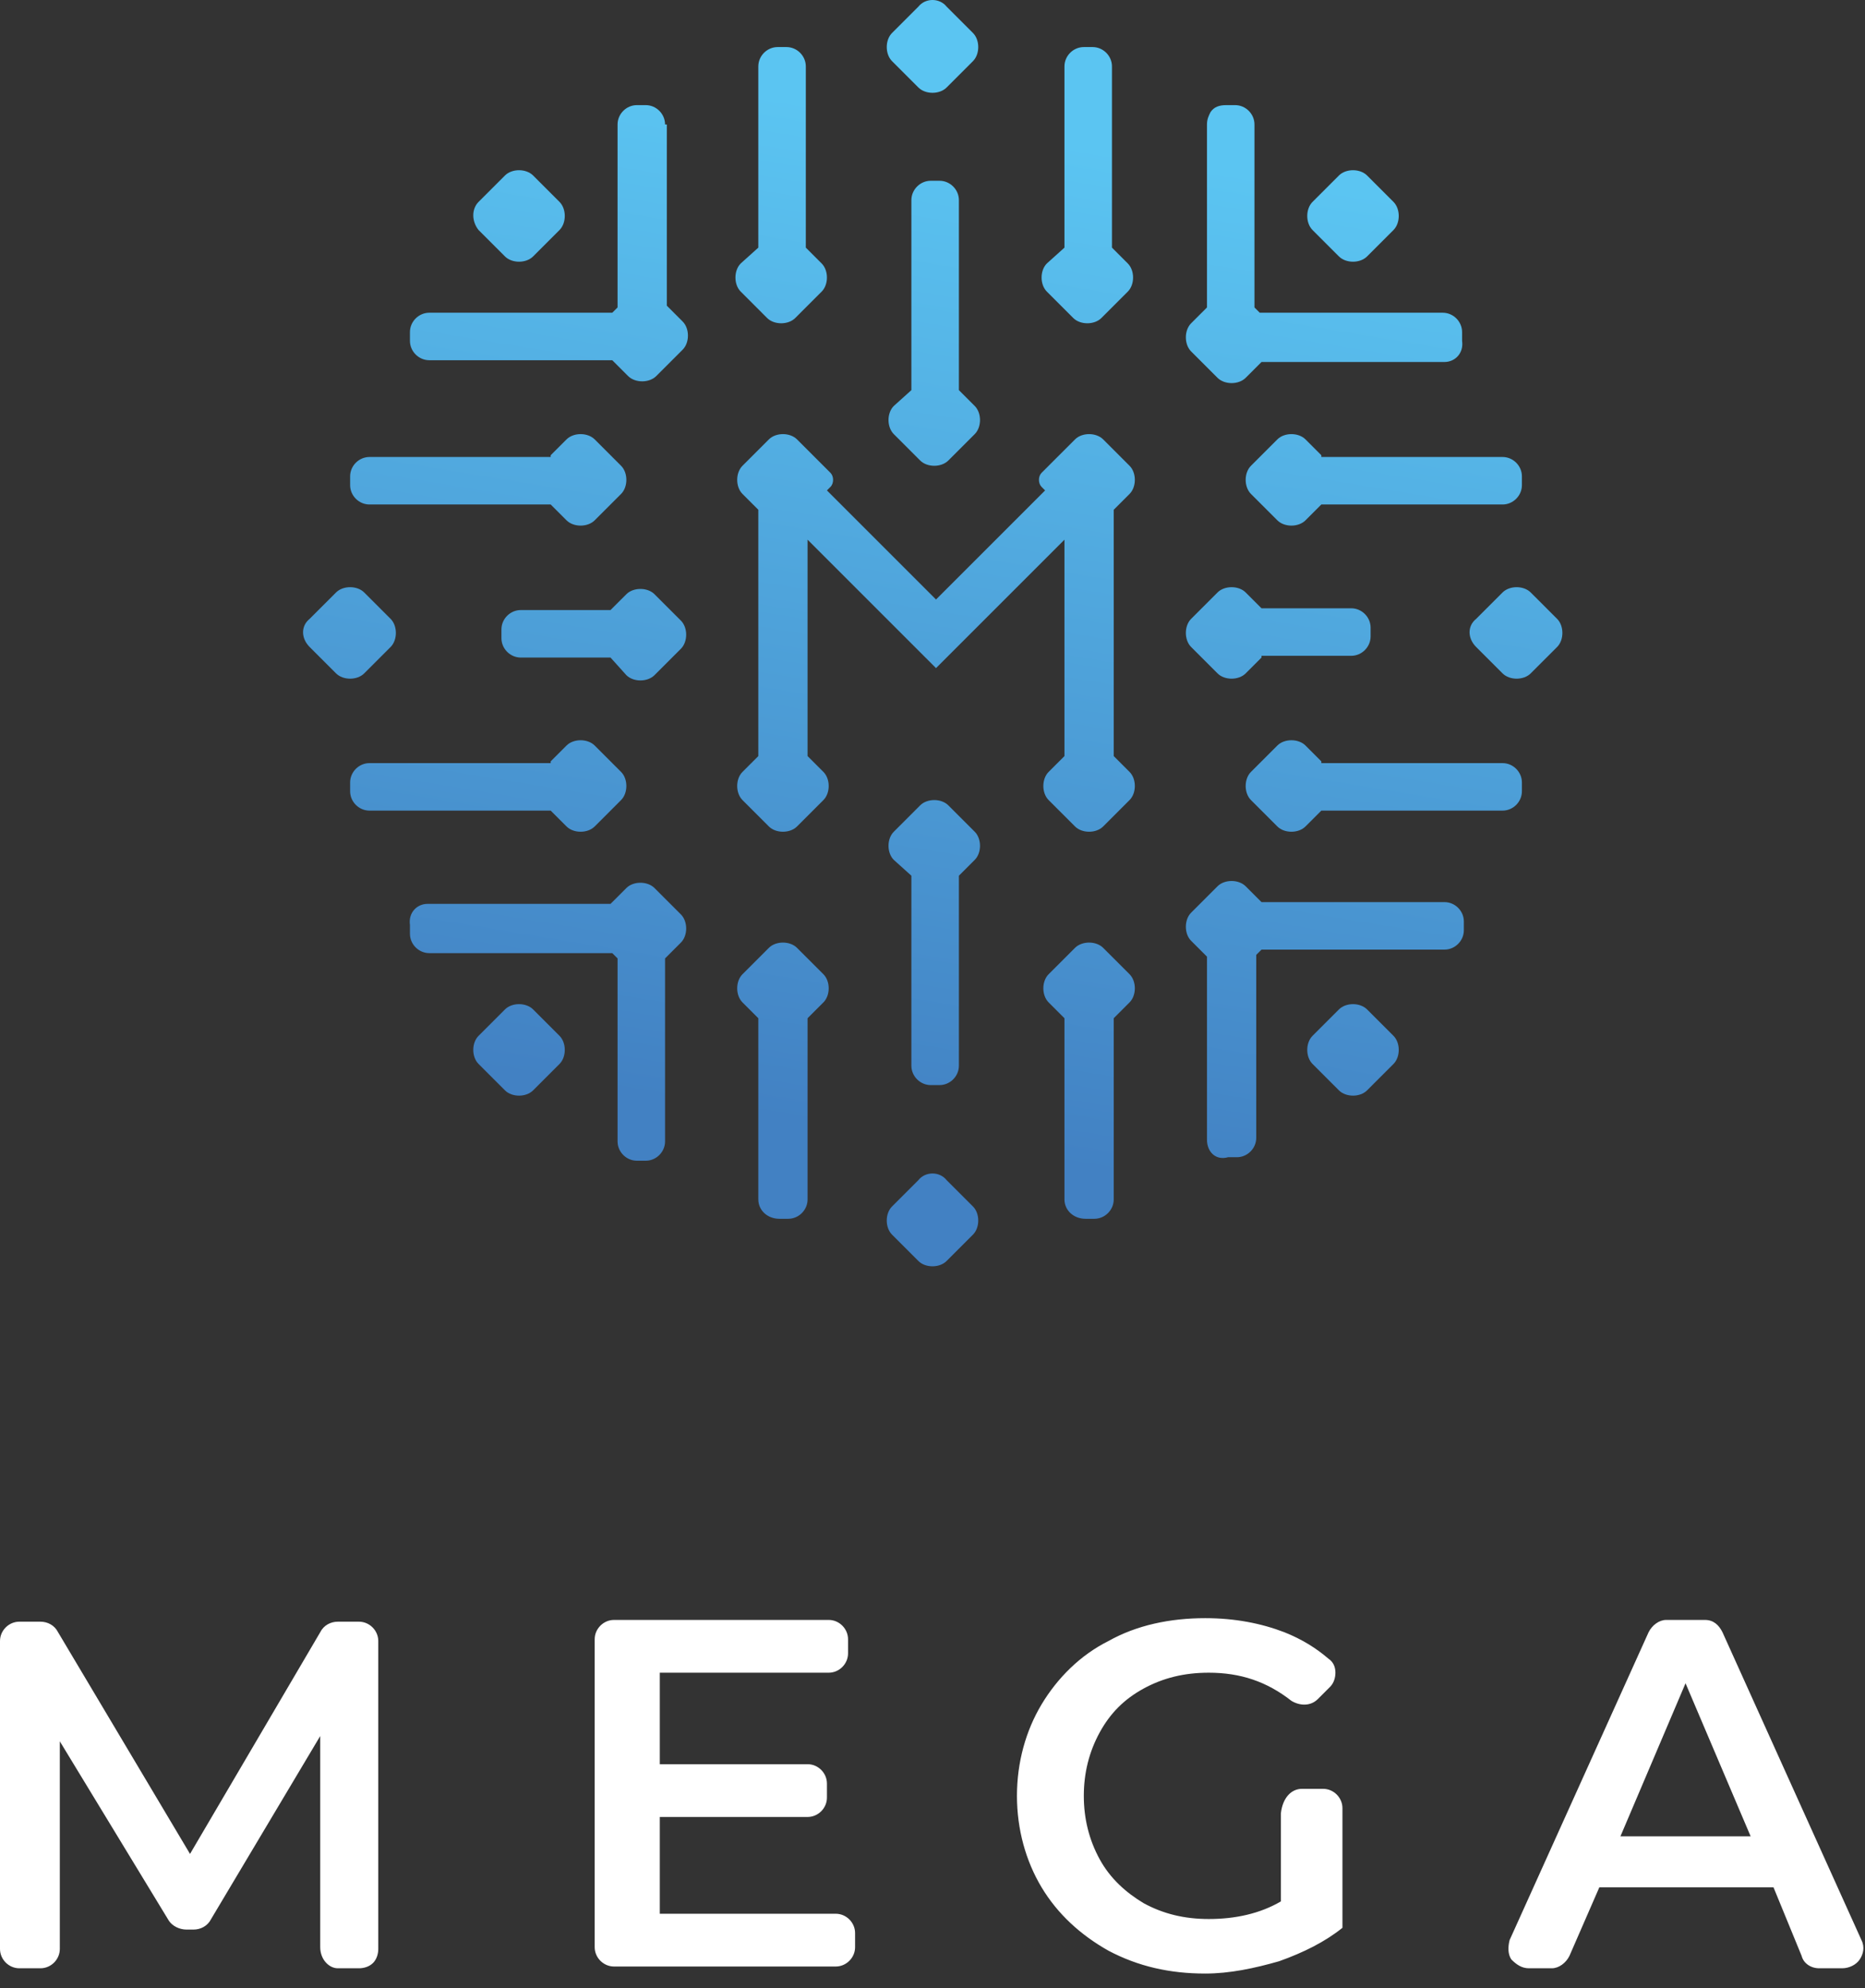 <svg width="106" height="113" viewBox="0 0 106 113" fill="none" xmlns="http://www.w3.org/2000/svg">
<rect x="0" y="0" width="106" height="113" fill="#333333" stroke="none"/>
<path fill-rule="evenodd" clip-rule="evenodd" d="M27.2 11.475L28.7 9.975C29.1 9.575 29.9 9.575 30.3 9.975L31.8 11.475C32.2 11.875 32.2 12.675 31.8 13.075L30.3 14.575C29.9 14.975 29.1 14.975 28.7 14.575L27.2 13.075C26.8 12.575 26.8 11.875 27.2 11.475ZM51.8 49.775V60.575C51.8 61.175 52.3 61.675 52.9 61.675H53.4C54 61.675 54.5 61.175 54.5 60.575V49.775L55.4 48.875C55.8 48.475 55.8 47.675 55.4 47.275L53.9 45.775C53.5 45.375 52.7 45.375 52.3 45.775L50.8 47.275C50.4 47.675 50.4 48.475 50.8 48.875L51.8 49.775ZM53.8 67.075L55.3 68.575C55.7 68.975 55.7 69.775 55.3 70.175L53.8 71.675C53.4 72.075 52.6 72.075 52.2 71.675L50.7 70.175C50.3 69.775 50.3 68.975 50.7 68.575L52.2 67.075C52.6 66.575 53.4 66.575 53.8 67.075ZM53.8 0.375L55.3 1.875C55.7 2.275 55.7 3.075 55.3 3.475L53.8 4.975C53.4 5.375 52.6 5.375 52.2 4.975L50.7 3.475C50.3 3.075 50.3 2.275 50.7 1.875L52.2 0.375C52.6 -0.125 53.4 -0.125 53.8 0.375ZM83.9 35.175L85.4 33.675C85.8 33.275 86.6 33.275 87 33.675L88.5 35.175C88.9 35.575 88.9 36.375 88.5 36.775L87 38.275C86.6 38.675 85.8 38.675 85.4 38.275L83.9 36.775C83.4 36.275 83.4 35.575 83.9 35.175ZM17.6 35.175L19.1 33.675C19.5 33.275 20.3 33.275 20.7 33.675L22.2 35.175C22.6 35.575 22.6 36.375 22.2 36.775L20.7 38.275C20.3 38.675 19.5 38.675 19.1 38.275L17.6 36.775C17.1 36.275 17.1 35.575 17.6 35.175ZM75.1 43.275L74.2 42.375C73.8 41.975 73 41.975 72.6 42.375L71.1 43.875C70.7 44.275 70.7 45.075 71.1 45.475L72.6 46.975C73 47.375 73.8 47.375 74.2 46.975L75.1 46.075H85.4C86 46.075 86.5 45.575 86.5 44.975V44.475C86.5 43.875 86 43.375 85.4 43.375H75.1V43.275ZM75.1 25.875L74.2 24.975C73.8 24.575 73 24.575 72.6 24.975L71.1 26.475C70.7 26.875 70.7 27.675 71.1 28.075L72.6 29.575C73 29.975 73.8 29.975 74.2 29.575L75.1 28.675H85.4C86 28.675 86.5 28.175 86.5 27.575V27.075C86.5 26.475 86 25.975 85.4 25.975H75.1V25.875ZM31.3 43.275L32.2 42.375C32.6 41.975 33.4 41.975 33.8 42.375L35.3 43.875C35.7 44.275 35.7 45.075 35.3 45.475L33.8 46.975C33.4 47.375 32.6 47.375 32.2 46.975L31.3 46.075H21C20.4 46.075 19.9 45.575 19.9 44.975V44.475C19.9 43.875 20.4 43.375 21 43.375H31.3V43.275ZM31.3 25.875L32.2 24.975C32.6 24.575 33.4 24.575 33.8 24.975L35.3 26.475C35.7 26.875 35.7 27.675 35.3 28.075L33.8 29.575C33.4 29.975 32.6 29.975 32.2 29.575L31.3 28.675H21C20.4 28.675 19.9 28.175 19.9 27.575V27.075C19.9 26.475 20.4 25.975 21 25.975H31.3V25.875ZM71.7 37.375L70.8 38.275C70.4 38.675 69.6 38.675 69.2 38.275L67.7 36.775C67.3 36.375 67.3 35.575 67.7 35.175L69.2 33.675C69.6 33.275 70.4 33.275 70.8 33.675L71.7 34.575H76.8C77.4 34.575 77.9 35.075 77.9 35.675V36.175C77.9 36.775 77.4 37.275 76.8 37.275H71.7V37.375ZM37.8 7.075C37.8 6.475 37.3 5.975 36.7 5.975H36.2C35.6 5.975 35.1 6.475 35.1 7.075V17.475L34.8 17.775H24.4C23.8 17.775 23.3 18.275 23.3 18.875V19.375C23.3 19.975 23.8 20.475 24.4 20.475H34.8L35.7 21.375C36.1 21.775 36.9 21.775 37.3 21.375L38.8 19.875C39.2 19.475 39.2 18.675 38.8 18.275L37.9 17.375V7.075H37.8ZM43.1 14.075V3.775C43.1 3.175 43.6 2.675 44.2 2.675H44.7C45.3 2.675 45.8 3.175 45.8 3.775V14.075L46.7 14.975C47.1 15.375 47.1 16.175 46.7 16.575L45.2 18.075C44.8 18.475 44 18.475 43.6 18.075L42.1 16.575C41.7 16.175 41.7 15.375 42.1 14.975L43.1 14.075ZM51.8 22.175V11.375C51.8 10.775 52.3 10.275 52.9 10.275H53.4C54 10.275 54.5 10.775 54.5 11.375V22.175L55.4 23.075C55.8 23.475 55.8 24.275 55.4 24.675L53.9 26.175C53.5 26.575 52.7 26.575 52.3 26.175L50.8 24.675C50.4 24.275 50.4 23.475 50.8 23.075L51.8 22.175ZM60.5 14.075V3.775C60.5 3.175 61 2.675 61.6 2.675H62.1C62.7 2.675 63.2 3.175 63.2 3.775V14.075L64.1 14.975C64.5 15.375 64.5 16.175 64.1 16.575L62.6 18.075C62.2 18.475 61.4 18.475 61 18.075L59.5 16.575C59.1 16.175 59.1 15.375 59.5 14.975L60.5 14.075ZM82.1 20.575H71.7L70.8 21.475C70.4 21.875 69.6 21.875 69.2 21.475L67.7 19.975C67.3 19.575 67.3 18.775 67.7 18.375L68.6 17.475V7.675V7.075C68.6 6.775 68.7 6.575 68.8 6.375C69 6.075 69.3 5.975 69.7 5.975H70.2C70.8 5.975 71.3 6.475 71.3 7.075V17.475L71.6 17.775H82C82.6 17.775 83.1 18.275 83.1 18.875V19.375C83.2 20.075 82.7 20.575 82.1 20.575ZM63.3 28.975V42.975L64.2 43.875C64.6 44.275 64.6 45.075 64.2 45.475L62.7 46.975C62.3 47.375 61.5 47.375 61.1 46.975L59.6 45.475C59.2 45.075 59.2 44.275 59.6 43.875L60.5 42.975V30.675L53.2 37.975L45.9 30.675V42.975L46.8 43.875C47.2 44.275 47.2 45.075 46.8 45.475L45.3 46.975C44.9 47.375 44.1 47.375 43.7 46.975L42.2 45.475C41.8 45.075 41.8 44.275 42.2 43.875L43.1 42.975V28.975L42.2 28.075C41.8 27.675 41.8 26.875 42.2 26.475L43.7 24.975C44.1 24.575 44.9 24.575 45.3 24.975L47.2 26.875C47.4 27.075 47.4 27.475 47.2 27.675L47 27.875L53.2 34.075L59.4 27.875L59.2 27.675C59 27.475 59 27.075 59.2 26.875L61.1 24.975C61.5 24.575 62.3 24.575 62.7 24.975L64.2 26.475C64.6 26.875 64.6 27.675 64.2 28.075L63.3 28.975ZM34.7 37.375H29.6C29 37.375 28.5 36.875 28.5 36.275V35.775C28.5 35.175 29 34.675 29.6 34.675H34.7L35.6 33.775C36 33.375 36.8 33.375 37.2 33.775L38.7 35.275C39.1 35.675 39.1 36.475 38.7 36.875L37.2 38.375C36.8 38.775 36 38.775 35.6 38.375L34.7 37.375ZM24.3 51.375H34.7L35.6 50.475C36 50.075 36.8 50.075 37.2 50.475L38.7 51.975C39.1 52.375 39.1 53.175 38.7 53.575L37.8 54.475V64.875C37.8 65.475 37.3 65.975 36.7 65.975H36.2C35.6 65.975 35.1 65.475 35.1 64.875V54.475L34.8 54.175H24.4C23.8 54.175 23.3 53.675 23.3 53.075V52.575C23.2 51.875 23.7 51.375 24.3 51.375ZM43.1 68.175V57.875L42.2 56.975C41.8 56.575 41.8 55.775 42.2 55.375L43.7 53.875C44.1 53.475 44.9 53.475 45.3 53.875L46.8 55.375C47.2 55.775 47.2 56.575 46.8 56.975L45.9 57.875V68.175C45.9 68.775 45.4 69.275 44.8 69.275H44.3C43.6 69.275 43.1 68.775 43.1 68.175ZM60.5 68.175V57.875L59.6 56.975C59.2 56.575 59.2 55.775 59.6 55.375L61.1 53.875C61.5 53.475 62.3 53.475 62.7 53.875L64.2 55.375C64.6 55.775 64.6 56.575 64.2 56.975L63.3 57.875V68.175C63.3 68.775 62.8 69.275 62.2 69.275H61.7C61 69.275 60.5 68.775 60.5 68.175ZM68.6 64.775V54.375L67.7 53.475C67.3 53.075 67.3 52.275 67.7 51.875L69.2 50.375C69.6 49.975 70.4 49.975 70.8 50.375L71.7 51.275H82.1C82.7 51.275 83.2 51.775 83.2 52.375V52.875C83.2 53.475 82.7 53.975 82.1 53.975H71.7L71.4 54.275V64.675C71.4 65.275 70.9 65.775 70.3 65.775H69.8C69.1 65.975 68.6 65.475 68.6 64.775ZM79.2 60.475C79.6 60.075 79.6 59.275 79.2 58.875L77.7 57.375C77.3 56.975 76.5 56.975 76.1 57.375L74.6 58.875C74.2 59.275 74.2 60.075 74.6 60.475L76.1 61.975C76.5 62.375 77.3 62.375 77.7 61.975L79.2 60.475ZM77.7 9.975C77.3 9.575 76.5 9.575 76.1 9.975L74.6 11.475C74.2 11.875 74.2 12.675 74.6 13.075L76.1 14.575C76.5 14.975 77.3 14.975 77.7 14.575L79.2 13.075C79.6 12.675 79.6 11.875 79.2 11.475L77.7 9.975ZM28.7 61.975C29.1 62.375 29.9 62.375 30.3 61.975L31.8 60.475C32.2 60.075 32.2 59.275 31.8 58.875L30.3 57.375C29.9 56.975 29.1 56.975 28.7 57.375L27.2 58.875C26.8 59.275 26.8 60.075 27.2 60.475L28.7 61.975Z" fill="url(#paint0_linear)"/>
<path fill-rule="evenodd" clip-rule="evenodd" d="M18.2 110.675V98.675L12 109.075C11.8 109.475 11.4 109.675 11 109.675H10.6C10.2 109.675 9.8 109.475 9.6 109.175L3.4 98.975V110.775C3.4 111.375 2.9 111.875 2.3 111.875H1.1C0.5 111.875 0 111.375 0 110.775V93.275C0 92.675 0.5 92.175 1.1 92.175H2.3C2.7 92.175 3.1 92.375 3.3 92.775L10.8 105.375L18.2 92.775C18.4 92.375 18.8 92.175 19.2 92.175H20.4C21 92.175 21.5 92.675 21.5 93.275V110.775C21.5 111.075 21.4 111.375 21.2 111.575C21 111.775 20.7 111.875 20.4 111.875H19.2C18.7 111.875 18.2 111.375 18.2 110.675ZM48.6 109.875V110.675C48.6 111.275 48.1 111.775 47.5 111.775H34.9C34.3 111.775 33.8 111.275 33.8 110.675V93.175C33.8 92.575 34.3 92.075 34.9 92.075H47.1C47.7 92.075 48.2 92.575 48.2 93.175V93.975C48.2 94.575 47.7 95.075 47.1 95.075H37.5V100.275H45.9C46.5 100.275 47 100.775 47 101.375V102.175C47 102.775 46.5 103.275 45.9 103.275H37.5V108.775H47.5C48.1 108.775 48.6 109.275 48.6 109.875ZM74 101.675H75.2C75.8 101.675 76.3 102.175 76.3 102.775V109.575C75.3 110.375 74.1 110.975 72.7 111.475C71.3 111.875 69.9 112.175 68.5 112.175C66.5 112.175 64.7 111.775 63 110.875C61.4 109.975 60.1 108.775 59.2 107.275C58.3 105.775 57.8 103.975 57.8 102.075C57.8 100.175 58.3 98.375 59.2 96.875C60.1 95.375 61.4 94.075 63 93.275C64.6 92.375 66.5 91.975 68.5 91.975C70.2 91.975 71.7 92.275 73 92.775C74 93.175 74.8 93.675 75.5 94.275C75.8 94.475 75.9 94.775 75.9 95.075C75.9 95.375 75.8 95.675 75.6 95.875L74.9 96.575C74.5 96.975 73.9 96.975 73.4 96.675C72 95.575 70.5 95.075 68.7 95.075C67.3 95.075 66.1 95.375 65 95.975C63.9 96.575 63.1 97.375 62.5 98.475C61.9 99.575 61.6 100.775 61.6 102.075C61.6 103.375 61.9 104.575 62.5 105.675C63.1 106.775 64 107.575 65 108.175C66.1 108.775 67.3 109.075 68.7 109.075C70.2 109.075 71.6 108.775 72.8 108.075V103.075C72.9 102.175 73.4 101.675 74 101.675ZM100.8 107.275H90.9L89.2 111.175C89 111.575 88.6 111.875 88.2 111.875H86.9C86.5 111.875 86.2 111.675 85.9 111.375C85.7 111.075 85.7 110.675 85.8 110.275L93.7 92.775C93.9 92.375 94.3 92.075 94.7 92.075H96.9C97.4 92.075 97.7 92.375 97.9 92.775L105.8 110.275C106 110.675 105.9 111.075 105.7 111.375C105.5 111.675 105.1 111.875 104.7 111.875H103.4C102.9 111.875 102.5 111.575 102.4 111.175L100.8 107.275ZM99.5 104.375L95.8 95.675L92.1 104.375H99.5Z" fill="white"/>
<defs>
<linearGradient id="paint0_linear" x1="57.682" y1="7.633" x2="48.318" y2="64.284" gradientUnits="userSpaceOnUse">
<stop stop-color="#5BC5F2"/>
<stop offset="1" stop-color="#4281C3"/>
</linearGradient>
</defs>
</svg>
